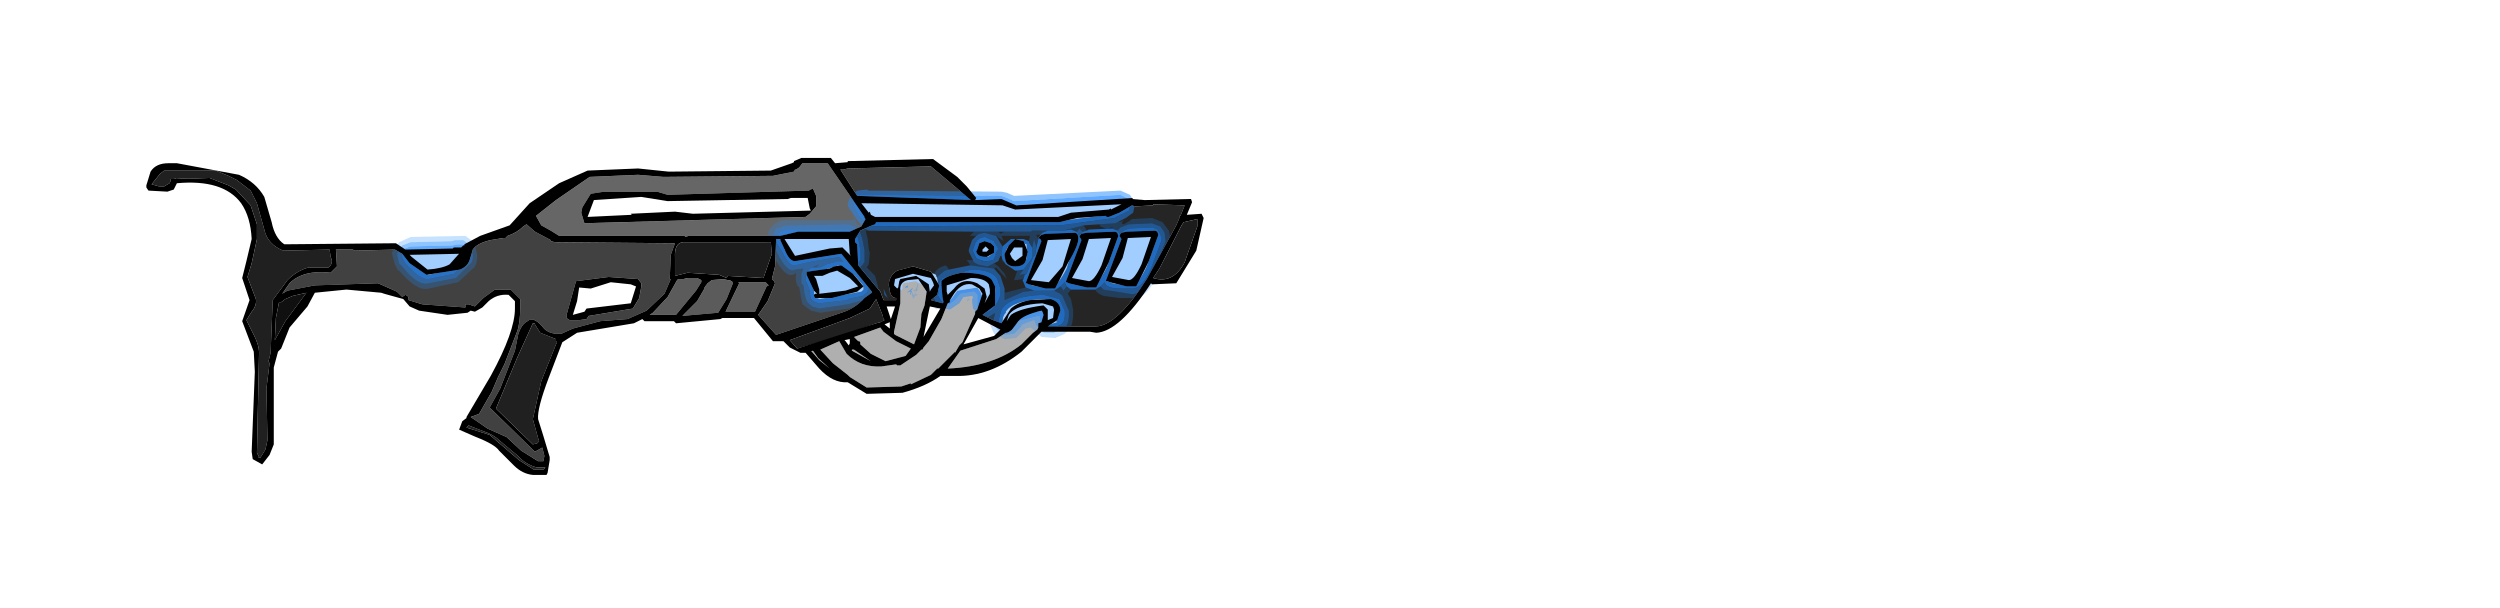 <svg width="1187" height="288.5" xmlns="http://www.w3.org/2000/svg" xmlns:undefined="https://www.free-decompiler.com/flash" xmlns:xlink="http://www.w3.org/1999/xlink">
 <defs>
  <g transform="matrix(1.0, 0.0, 0.0, 1.0, 23.55, 6.9)" id="shape0">
   <path id="svg_1" fill-rule="evenodd" fill="#3f3f3f" d="m9.55,-6.35l0.2,-0.05l3.95,-0.1l1.9,1.6l-5.4,-0.2l-0.8,-1.25l0.15,0"/>
   <path id="svg_2" fill-rule="evenodd" fill="#666666" d="m1.2,-5.15l-0.5,-0.15l-2.5,0l-0.65,0.1l-0.4,0.65l-0.05,0.25l0.15,0.5l10.5,-0.3l0.2,-0.15l0.3,-0.35l0,-0.5l-0.15,-0.35l-0.2,0.1l-6.7,0.2m6,-1.1l0.05,-0.1l0.05,0l0.15,-0.1l0.15,-0.2l1.2,0l1.75,2.55l0,0.05l0.05,0.05l-0.2,0.35l-0.55,0.25l-2.45,0l-0.85,0.2l-4.35,0l-0.15,0.05l-0.05,-0.05l-5.95,0l-0.4,-0.25l-0.45,-0.25l-0.25,-0.45l0.95,-0.75l1.6,-1.1l2.3,-0.1l1.2,0.1l5.2,-0.05l1,-0.2"/>
   <path id="svg_3" fill-rule="evenodd" fill="#414141" d="m1.3,-1.15l0.05,0l-0.3,0.7l-0.85,0.8l-0.9,0.4l-1.3,0.1l-1.3,0.35l-0.55,0.25l-0.25,0q-0.45,-0.05 -0.65,-0.35q-0.45,-0.5 -0.7,-0.25q-0.3,0.15 -0.45,0.65l-0.15,0.75l-0.7,1.8l-0.5,0.9l2.15,2.1l0.35,-0.2l0.1,0.4l-0.05,0.25l-0.25,0l-0.8,-0.5l-0.7,-0.65l-0.9,-0.4l-0.8,-0.55l0.4,-0.15l0.6,-1.05l0.3,-0.7l0.3,-0.6l0.6,-1.55q0.15,-0.4 0.15,-1.15l0,-0.4l-0.45,-0.45l-0.75,0l-0.55,0.4l-0.4,0.4l-0.3,-0.1l-0.15,0l0,0.15l-2.05,-0.15l-0.65,-0.2l0,-0.1l-0.05,-0.1l-0.1,-0.05l-0.15,0.1l-0.25,-0.25l-0.9,-0.4l-3,0.1l-1.3,0.25l-0.25,0.15l0.35,-0.5q0.65,-0.65 1.95,-0.5l0.3,-0.3l-0.05,-0.8l0.8,0l0.1,0.05l1.9,-0.05l0.35,0.2l0.35,0.45l0.8,0.55l1.6,-0.25q0.35,-0.15 0.45,-0.45l0.15,-0.5q0.2,-0.3 0.85,-0.45l0.6,-0.1l0.1,0l0.1,-0.1q0.45,-0.15 0.75,-0.45l0.15,-0.1l0.4,0.35l0.75,0.4l0,0.05l0.2,0.05l5.7,0.05l-0.2,0.55l-0.05,1.15m5.25,-1.9l0,0.05l0.25,0.55q0.2,0.45 0.45,0.45l2.2,-0.35l1.45,1.8l0,0.05l-0.35,0.25q-0.45,0.5 -1.1,0.7l-3.1,1.05l-0.85,-0.95l0.45,-0.65l0.35,-0.85l-0.05,-0.1l-0.1,-0.1l0.15,-0.6l0.05,-1.3l0.2,0m2.9,1.25l-0.35,0.05l-0.2,0.1l-1.05,0.15l-0.05,0l0,0.15l0.35,0.75l0.15,0.15l-0.1,0l-0.05,0.05l0,0.05l0.05,0.1l0.8,0l1.2,-0.3l0.3,-0.25l-0.5,-0.6l-0.55,-0.4m-9.65,0.65l-1.4,-0.1l-1.55,0.2l-0.45,1.6l0,0.15l0.15,0.1l0.45,0l0.35,-0.05l0.1,-0.15l2.1,-0.35l0.3,-0.5l0.1,-0.55l0,-0.15l-0.15,-0.2"/>
   <path id="svg_4" fill-rule="evenodd" fill="#5b5b5b" d="m2.15,-1.2l0.45,0l0.2,0.1l0,0.1l-0.25,0.4l-0.95,1.15l-1.25,0l0.15,-0.1l0.7,-0.75l0.45,-0.8l0.05,-0.05l0.25,0l0.2,-0.05m0.8,0.5l0,-0.05l0.15,-0.2l0.2,-0.15l0.55,-0.05l0.2,0.05l0.1,0l0.15,0.1l0,0.05l-0.3,0.75l-0.4,0.65l-1.7,0.15l0.7,-0.7l0.35,-0.6m1.6,-0.3l1.3,0l0.15,0.15l-0.1,0.05l-0.55,1.2l-1.4,0l0.65,-1.35l-0.05,-0.05"/>
   <path id="svg_5" fill-rule="evenodd" fill="#252525" d="m10.1,-2.9l0,-0.15l0.25,-0.4l0.55,-0.25l0.15,-0.05l0.05,-0.1l8.7,0l0.85,-0.2l1.35,-0.1l0.05,0.05l0.1,0l0.5,-0.2l0.6,-0.35l0.15,0.05l0.85,-0.05l0,-0.05l1.5,0.05l-0.2,0.5l-0.05,0l0,0.1l-0.15,0.35l-1.4,2.55q-1.4,2.2 -2.4,2.25l-2.3,0l0.45,-0.3l0.15,-0.45q0,-0.4 -0.45,-0.55l-1,0.05q-0.55,0.1 -0.9,0.4l-0.45,0.7l-0.4,-0.15l-0.5,-0.25l0.6,-0.45l0,-0.9l-0.15,-0.3q-0.25,-0.35 -1.45,-0.35q-0.75,0.15 -0.95,0.4l0,0.2l0.05,0.55l0.05,0.25l-0.05,0.05l-0.55,-0.15l0.3,-0.25l0.1,-0.45l-0.4,-0.65l-0.85,-0.25l-0.75,0.2q-0.4,0.25 -0.4,0.7l0.05,0.25q0.05,0.35 0.3,0.35l0,0.1l-0.6,0l-0.15,-0.4l-0.05,-0.05l-1,-1.2l-0.05,-1l-0.1,-0.1m14.4,-0.35l-0.05,-0.15l-0.1,-0.05l-1.35,0.05l-0.25,0.05l-0.05,0.05l-0.05,0.1l0.1,0.15l-0.75,2l0.1,0l0.1,0.05l0.8,0.2l0.45,0l0.6,-1.2l0.45,-1.25m-4.4,2.25l0.05,0l0.1,0.05l0.85,0.2l0.45,0l0.6,-1.2l0.45,-1.25l-0.05,-0.15l-0.1,-0.05l-1.35,0.05l-0.25,0.05l-0.05,0.05l-0.05,0.1l0.05,0.05l0.05,0.1l-0.75,2m-2.85,-1q0.1,0.25 0.45,0.25q0.4,0 0.5,-0.25l0.1,-0.45l-0.2,-0.5l-0.4,-0.1l-0.3,0.3l-0.2,0.4l0,0.1l0.05,0.25m-0.55,-0.7l-0.15,-0.15l-0.3,-0.1l-0.25,0.1l-0.1,0.3l-0.05,0.1l0.05,0.1q0.1,0.15 0.45,0.15l0.35,-0.2l0,-0.3m2.25,-0.55l-0.15,0.15l0.1,0.05l0.05,0.1l-0.75,2l0.05,0l0.1,0.05l0.8,0.2l0.45,0l0.6,-1.2q0.55,-0.9 0.5,-1.25l-0.05,-0.15l-0.1,-0.05l-1.4,0.05l-0.2,0.05"/>
   <path id="svg_6" fill-rule="evenodd" fill="#afafaf" d="m12.6,-1.1l0.5,-0.05l0.4,0.6l-0.1,0.65l-0.15,0.4l-0.05,0.65l-0.3,0.8l-0.9,-0.45l-0.05,-0.05l0,-0.1l0.3,-1.35l0,-0.6q-0.05,-0.4 0.35,-0.5m2,0.95l0.1,-0.15q0.4,-0.7 0.95,-0.6l0.35,0.2l0.15,0.25l-0.25,0.75l-0.1,0.1l0,0.1l-0.6,1.35l-0.15,0.15l-0.2,0.35l0,-0.05l-0.8,0.8l-0.05,0l-0.3,0.3l-0.95,0.45l0,-0.05l-0.45,0.15l-1.65,0.05l-0.8,-0.5l-0.1,-0.1l-0.7,-0.55l-0.6,-0.65l0.9,-0.4l0.35,0.6q0.65,0.65 1.65,0.6l0.7,-0.1l0.05,0.05l0.15,0l0.75,-0.5l0.25,-0.25l0.05,0l0.05,-0.1l0.25,-0.3l0.6,-1.05l0.3,-0.75l0.1,-0.05l0,-0.1m4.4,0.55l0.05,0.15l-0.1,0.35l-0.15,0.05l0,0.2l-0.05,0.1l-0.2,0.15l-0.55,0.55q-1.3,1.05 -3.5,1.15l0.6,-0.85l1.7,-0.55l0.45,-0.3l0.05,0q0.15,-0.05 0.25,-0.15l0.3,-0.4q0.25,-0.3 1.1,-0.5l0.05,0.05m-9.05,1.8l0.1,0l0.8,0.55l-0.9,-0.5l0,-0.05m-1.55,0.5l-0.35,-0.4l-0.05,0l0.1,-0.05l0.25,0.35l0.55,0.5l-0.5,-0.4m1.9,-0.9l-0.05,0l-0.2,-0.2l1.25,-0.45l0.15,0.2l0.6,0.45l0.7,0.35l-0.25,0.35l-0.95,0.25l-0.7,-0.35l-0.5,-0.45l0,-0.1l-0.05,-0.05"/>
   <path id="svg_7" fill-rule="evenodd" fill="#202020" d="m11.5,0.8l-0.1,0.05l-0.05,0l-0.05,0.05l-0.2,0.05l-1.95,0.7l-0.05,0l-1.75,0.5l-0.35,-0.4l2.85,-1.05l0.95,-0.45l0.3,-0.45l0.3,0.75l0.05,0.2l0.05,0.05m-33.9,-6.7l0,0.1l-0.05,0.1l-0.25,0.15l-0.25,0l-0.35,-0.1l0.4,-0.5l0.2,-0.15l2.45,0l0.6,0.25l0.4,0.2l0.65,0.5l0.3,0.6l0.35,1.25q0.15,0.7 0.9,1l2.2,-0.05l0.05,0.35q0.15,0.3 -0.1,0.5l-0.95,0q-0.55,0.15 -1,0.6l-0.7,0.95l-0.05,1.25l-0.05,1.25l-0.1,0.4l0.05,0.1l-0.15,1.2l0.05,2.45l-0.1,0.45l-0.25,0.4l-0.1,-0.05l0.05,0l-0.1,-0.2l0.1,-4.75q0,-0.4 -0.3,-0.95l-0.3,-0.6l0.25,-0.4q0.25,-0.3 0.2,-0.6l-0.4,-1.05l0.2,-0.65l0.25,-1.15l0,-0.7l-0.3,-0.9l-0.7,-0.75l-0.35,-0.2l-0.9,-0.35l-1.3,0.05l0.35,-0.05l-0.65,0.05l-0.05,-0.05l-0.05,0.05l-0.15,0m14.05,11.8l0.1,-0.1l0.9,0.35q0.35,0.15 0.55,0.35l0.9,0.75q0.35,0.4 0.9,0.55l0.4,0l-0.1,0.1l-0.45,0l-0.7,-0.45l-1.4,-1.2l-1.1,-0.35m4.25,-4.1l0.05,0.05l-0.05,0.1l-0.7,1.75l-0.4,1.8l0.25,0.9l0.05,0.15l-0.1,0.1l-0.2,0.05l-1.75,-1.7l1,-2.4l0.75,-1.65l0.1,0l0,0.05l0.25,0.4l0.75,0.3l0,0.1"/>
   <path id="svg_8" fill-rule="evenodd" fill="#101010" d="m-17.25,-0.05l0.1,0l0.2,-0.15l0.35,-0.15l0.65,-0.15l-1,1.35l-0.5,0.9l0.05,-1.05l0.15,-0.75"/>
   <path id="svg_9" fill-rule="evenodd" fill-opacity="0.498" fill="#1e89ff" d="m10.45,-3.65l-0.25,-0.3l-0.3,-0.45q-0.15,-0.15 -0.15,-0.35l0.15,-0.35l0.3,-0.25l0.45,-0.05l0.1,0.05l6.3,0.05l0.25,0.05l0.35,0.15l5.05,-0.25l0.45,0.2l0.25,0.4l-0.1,0.45l-0.35,0.25l-0.3,0.15l-0.2,0.1l-0.75,0.05l-0.75,0.05l-0.95,0.25l-0.15,0l-0.6,0l-0.75,0l-0.05,0.05l-1.25,0l-0.3,0l-1.15,0l-5,-0.05l-0.1,-0.05l-0.15,-0.1l-0.05,-0.05m6,4.3l-0.05,0l-0.4,-0.1l-0.3,-0.3l-0.05,-0.4l0.05,-0.15l-0.05,-0.05l-0.35,0.05l-0.05,0l-0.2,0.3l-0.45,0.3l-0.45,-0.1l0,-0.05l-0.15,-0.1l-0.15,-0.25l0,-0.2l0.2,-0.25l0,0.2l-0.05,0.15l0,0.05l0.05,-0.1l0.05,0.1l0.15,0.25l0.35,0.05l0.25,-0.2l0.25,-0.3l0.05,0l0.6,-0.1l0.15,0.15l0,0.55l0.2,0.25l0.25,0.05l0.25,-0.15q0.4,-0.45 0.4,-0.8l0,-0.2l-0.15,-0.45q-0.25,-0.45 -1.25,-0.45l-1.35,0.4l-0.05,0.1l-0.05,0l-0.1,0.25l-0.05,-0.35l0,-0.05l0.35,-0.3l0.2,-0.05l1,-0.2l0.05,0l1.1,0.15l0.3,0.35l0.2,0.6l0,0.2l0,0.35l0.9,-0.4l0.5,-0.05l0.95,0l0.3,0.15l0.1,0.1l0.3,0.7q0.05,0.75 -0.3,0.85l-0.05,0.05l-0.35,0.15l-0.5,0l-0.35,-0.35l-0.1,-0.25l-0.55,0.2l-0.1,0.15l-0.3,0.3l-0.45,0.05l-0.35,-0.25l-0.2,-0.35l0.1,-0.45l-0.3,0.2m-3.4,-1.3l0,0.05l-0.05,0l0,-0.05l0.05,0m-0.3,0.25l-0.05,-0.05l0.05,-0.1l-0.05,0l-0.15,0.05l0.3,-0.25l-0.05,0.1l0.15,0.05l-0.05,0l-0.1,-0.05l-0.05,0.05l0.05,0l0,0.05l-0.05,0.1l0,0.05m2.95,-1.65l-0.2,-0.4l0,-0.1l0.15,-0.45l0.2,-0.2l0.15,-0.1l0.25,-0.05l0.55,0.15l0.3,0.5l-0.05,0.35l0,0.1l-0.05,0l-0.1,0.25l-0.2,0.1l-0.3,0.15l-0.3,-0.05q-0.25,-0.05 -0.4,-0.2l0,-0.05m-5.65,-2.95l-0.05,0.25l0.1,0.25l0.25,0.45l0.45,0.4l9.05,-0.05l2.55,-0.35l0.7,-0.35l0.1,-0.35l-0.2,-0.25l-0.3,-0.15l-5.05,0.3l-0.45,-0.2l-0.15,-0.05l-6.8,-0.05l-0.2,0.15m-3.7,1.45l0.45,-0.15l3.05,-0.05l0.45,0.25l0.15,0.45l0.1,0.55l0,0.55l-0.2,0.25l0.5,0.6l0.15,0.35l-0.15,0.4l-0.35,0.2l-0.75,0.2l-1.35,0.2l-0.35,-0.1l-0.25,-0.25l-0.1,-0.35l-0.05,-0.4l-0.1,-0.1l0,-0.45l0.1,-0.25l-0.4,0.05q-0.35,0.2 -0.85,-0.8l-0.15,-0.3l-0.1,-0.45l0.2,-0.4m1.7,1.85l-0.15,0.1l-0.15,0.25l0,0.3l0.05,0.05l0.15,0.4l0,0.15l0.05,0.25l0.2,0.15l0.2,0.05l1.35,-0.15l0,-0.05l0.7,-0.15l0.2,-0.15l0.1,-0.25l-0.1,-0.25l-0.45,-0.5l0,-0.05l-0.3,-0.2l0.25,-0.05l0.2,-0.25l0,-0.45l-0.1,-0.55l-0.1,-0.3l-0.3,-0.15l-3.05,0l-0.3,0.15l-0.15,0.25l0.05,0.3l0.2,0.3q0.4,0.8 0.65,0.7l0.85,-0.2l0.05,0l1.2,-0.2l0.2,0.25l-0.25,-0.05l-0.55,0.15l-0.3,0.15l-0.2,0l0.15,-0.15l-0.35,0.15m3.6,1.45l-0.15,-0.15l-0.05,-0.3l0.2,0.45m7.05,-2.35l-0.05,0.3l-0.1,0.1l-0.3,0.8l-0.35,0.05l0.2,-0.25l0.4,-0.55l0,-0.45l0.1,-0.45l0.1,0.35l0,0.1m1.15,1.8l0.2,-0.2l0.1,0.2l-0.15,0.2l-0.1,-0.15l-0.05,-0.05m-3.6,-2.35l-0.2,0.05l-0.15,0.1l-0.1,0.15l-0.1,0.3l0,0.1l0.15,0.3q0.1,0.1 0.3,0.1l0,0.05l0.25,0l0.25,-0.05l0.15,-0.25l-0.05,0l0.15,-0.3l-0.2,-0.3l0,-0.05l-0.45,-0.2m3.55,2.95l-0.75,-0.2q-1.6,0.05 -2,0.7l-0.15,0.55l0.15,0.3l0.25,0.15l0.25,-0.05l0.2,-0.2l0.1,-0.2l1,-0.25l0.05,0.35l0.2,0.25l0.35,0l0.35,-0.15q0.3,-0.1 0.25,-0.7l-0.25,-0.55m1.95,-0.6l0.2,-0.2q0.05,0.3 0.75,0.3l0.45,0q0.55,0.1 1,-0.95l0.5,-1.35l-0.05,-0.25l-0.15,-0.25l-0.25,-0.1l-1.1,0.05l-0.25,0.1l-0.15,0.2l-0.15,-0.2l0.15,-0.15l0.4,-0.15l1.1,-0.05l0.4,0.15l0.2,0.3l0.05,0.4l-0.5,1.3l0,0.05q-0.6,1.3 -1.2,1.15l-1.25,-0.2l-0.15,-0.15m-0.85,-2.6l-0.1,0.2l-0.05,0.05l-0.1,-0.25l0.1,-0.15l0.15,0.15m-32.25,1.35l0.1,0.15q0.7,0.8 1.1,0.75l1.2,-0.25l0.6,-0.55l0.1,-0.4l-0.1,-0.25l-0.2,-0.2l-0.25,0l-0.2,0.05l-2,0.05l-0.3,0.1l-0.15,0.25l0.1,0.3m-0.3,-0.3l0.25,-0.4l0.4,-0.15l1.95,-0.05l0.15,-0.05l0.4,0l0.35,0.25l0.1,0.4q0.05,0.4 -0.2,0.55l-0.55,0.55l-0.05,0.05l-1.3,0.25q-0.5,0.15 -1.25,-0.8l-0.15,-0.15l-0.1,-0.45"/>
   <path id="svg_10" fill-rule="evenodd" fill-opacity="0.706" fill="#1e88ff" d="m21.5,-0.65l-1.15,0l-0.2,-0.15l-0.1,-0.2l-0.2,0.2l-0.3,0.2l-0.95,0l-0.4,-0.15l-0.15,-0.35l0.05,-0.05l0.05,-0.2l0.1,-0.05l0.3,-0.8l0.1,-0.1l0.05,-0.3l0.1,-0.45l0.05,-0.05l0.05,-0.15l0.1,-0.1l0.25,-0.1l0.6,0l0.15,0l0.35,-0.05l0.25,0.1l0.05,0l0.1,0.25l0.05,-0.05l0.1,-0.2l0.05,0l0.15,-0.05l0.1,-0.05l1.1,-0.05l0.25,0.1l0.15,0.2l0.15,-0.2l0.25,-0.1l1.1,-0.05l0.25,0.1l0.15,0.25l0.05,0.25l-0.5,1.35q-0.45,1.05 -1,0.95l-0.45,0q-0.7,0 -0.75,-0.3l-0.2,0.2l-0.25,0.15m-11.5,-2.6l-0.15,-0.05l-3.05,0.05l-0.15,0.05l-0.1,0.15l0.2,0.45l0,0.05l0.5,0.5l2.2,-0.35l0.3,0.35l0.15,0.05l0.15,0l0.05,-0.1l0.05,-0.15l-0.05,-0.1l0,-0.05l-0.05,-0.65l-0.05,-0.2m0.05,-1.75l0.2,-0.15l6.8,0.05l0.15,0.05l0.45,0.2l5.05,-0.3l0.3,0.15l0.2,0.25l-0.1,0.35l-0.7,0.35l-2.55,0.35l-9.05,0.05l-0.45,-0.4l-0.25,-0.45l-0.1,-0.25l0.05,-0.25m-1.8,3.3l0.2,0l0.3,-0.15l0.55,-0.15l0.25,0.05l-0.2,-0.25l-1.2,0.2l-0.05,0l-0.85,0.2q-0.25,0.1 -0.65,-0.7l-0.2,-0.3l-0.05,-0.3l0.15,-0.25l0.3,-0.15l3.05,0l0.3,0.15l0.1,0.3l0.1,0.55l0,0.45l-0.2,0.25l-0.25,0.05l0.3,0.2l0,0.05l0.45,0.5l0.1,0.25l-0.1,0.25l-0.2,0.15l-0.7,0.15l0,0.05l-1.35,0.15l-0.2,-0.05l-0.2,-0.15l-0.05,-0.25l0,-0.15l-0.15,-0.4l-0.05,-0.05l0,-0.3l0.15,-0.25l0.15,-0.1l0.2,0m2.1,-3.25l-0.1,0.1l-0.05,0.1l0.05,0.15l0.3,0.4l0.35,0.35l0.15,-0.05l8.75,0l2.35,-0.3l0.05,0l0.45,-0.2l0.05,0l0.1,-0.05l0.1,-0.1l0.05,-0.15l-0.05,-0.15l-0.2,-0.05l-5,0.25l-0.55,-0.2l-6.8,-0.1m-1.5,3.3l-0.05,0l-0.3,0.15l-0.35,0l-0.1,0.05l-0.1,0.15l0,0.15l0.1,0.1l0.1,0.45l0,0.15l0.05,0.15l0.2,0.1l2,-0.35l0.1,-0.1l0,-0.1l-0.05,-0.15l-0.4,-0.45l-0.75,-0.45l-0.45,0.15m2.85,0.95l0.1,0.3l-0.05,-0.1l-0.05,-0.2m0.75,-0.05l0.15,-0.1l0,0.1l-0.15,0m1.9,-0.25l0,0.05l-0.1,0.3l0,0.1l0.05,0.25l0.1,0.1l0.15,0.05l0.15,-0.1l0.25,-0.35l0.95,-0.15l0.15,0.2l0.1,0.25l-0.05,0.4l0.1,0.1l0.15,0l0.1,-0.05l0.3,-0.65l0,-0.2l-0.15,-0.3q-0.2,-0.35 -1,-0.35l-1.25,0.35m-0.3,0.15l0.1,-0.25l0.05,0l0.05,-0.1l1.35,-0.4q1,0 1.25,0.45l0.15,0.45l0,0.2q0,0.35 -0.4,0.8l-0.25,0.15l-0.25,-0.05l-0.2,-0.25l0,-0.55l-0.15,-0.15l-0.6,0.1l-0.05,0l-0.25,0.3l-0.25,0.2l-0.35,-0.05l-0.15,-0.25l-0.05,-0.1l-0.05,0.1l0,-0.05l0.05,-0.15l0,-0.2l0,-0.2m5.2,-2.35l-0.1,0.05l-0.1,0.1l-0.25,0.9l-0.5,1.05q0,0.3 0.6,0.3l0.45,0q0.35,0.05 0.8,-0.85l0.4,-1.3l0,-0.15l-0.05,-0.1l-0.15,-0.05l-1.1,0.05m-3,0.05l0.45,0.2l0,0.05l0.2,0.3l-0.15,0.3l0.05,0l-0.15,0.25l-0.25,0.05l-0.25,0l0,-0.05q-0.2,0 -0.3,-0.1l-0.15,-0.3l0,-0.1l0.1,-0.3l0.1,-0.15l0.15,-0.1l0.2,-0.05m0.85,0.45l0.4,-0.35l0.05,0l0.55,0l0.25,0.1l0,0.05l0.15,0.25l0,0.05l0,0.45l-0.4,0.55l-0.3,0.05l-0.1,0l-0.45,-0.3l-0.1,-0.15l-0.05,-0.05l-0.05,-0.2l0,-0.1l0.05,-0.35m-0.5,0.35l0,-0.05l0.1,-0.2l-0.1,-0.1l-0.05,-0.1l-0.3,-0.1l-0.1,0l-0.15,0.2l-0.05,0.15l0,0.1l0.05,0.15l0.15,0.05l0.05,0l0.2,0.05l0.1,-0.05l0.1,-0.1m1,-0.5q-0.35,0.15 -0.35,0.5l0.2,0.35l0.25,0.2q0.5,0 0.55,-0.4l0,-0.6l-0.2,-0.05l-0.45,0m2.2,2.65l0.25,0.55q0.05,0.6 -0.25,0.7l-0.35,0.15l-0.35,0l-0.2,-0.25l-0.05,-0.35l-1,0.25l-0.1,0.2l-0.2,0.2l-0.25,0.05l-0.25,-0.15l-0.15,-0.3l0.15,-0.55q0.4,-0.65 2,-0.7l0.75,0.2m3.15,-3.05l-0.05,0.1l-0.25,0.9l-0.05,0l-0.5,1.05q0,0.3 0.6,0.3l0.45,0q0.4,0.05 0.8,-0.85l0.45,-1.3l0,-0.15l-0.1,-0.1l-0.1,-0.05l-1.1,0.05l-0.15,0.05m-1.75,0l-0.1,0.05l-0.1,0.1l-0.3,0.9l-0.45,0.95l-0.05,0.1l0.05,0.15l0.55,0.15l0.45,0q0.35,0.05 0.8,-0.85l0.45,-1.3l0,-0.15l-0.1,-0.1l-0.15,-0.05l-1.05,0.05m-32.35,0.8l-0.05,0.15l0,0.15l0.1,0.05l0,0.05l0.95,0.7l1.1,-0.25l0.5,-0.5l0.05,-0.25l-0.05,-0.15l-0.05,-0.05l-2.4,0.05l-0.15,0.05m30.95,2.8l-0.15,-0.35l-0.6,-0.2q-1.45,0.05 -1.8,0.6l0,0.05q-0.15,0.15 -0.15,0.4l0.1,0.15l0.15,0.05l0.1,0l0.1,-0.1l0.1,-0.25l0.05,0q0.35,-0.25 1.35,-0.35l0.05,0.05l0,0.15l-0.05,0.15l0.05,0.2l0.1,0.1l0.2,0l0.3,-0.1l-0.05,-0.05l0.15,-0.5m-31.15,-2.4l-0.1,-0.3l0.15,-0.25l0.3,-0.1l2,-0.05l0.2,-0.05l0.25,0l0.2,0.2l0.1,0.25l-0.1,0.4l-0.6,0.55l-1.2,0.25q-0.4,0.05 -1.1,-0.75l-0.1,-0.15"/>
   <path id="svg_11" fill-rule="evenodd" fill="#a1cdff" d="m13.65,-0.35l-0.15,-0.05l-0.05,-0.15l0,-0.25l-0.4,-0.2l-0.05,-0.05l-0.6,0.1l-0.05,0.1l0,0.15l-0.1,0.15l-0.15,0.1l-0.15,-0.1l-0.05,-0.05l-0.15,-0.25l0.1,-0.45l1,-0.3l1,0.2l0.1,0.05l0,0.05l0.05,0.1l0.05,0.35l0,0.2l-0.2,0.25l-0.2,0.05m-3.65,-2.9l0.05,0.2l0.05,0.65l0,0.05l0.05,0.1l-0.05,0.15l-0.05,0.1l-0.15,0l-0.15,-0.05l-0.3,-0.35l-2.2,0.35l-0.5,-0.5l0,-0.05l-0.2,-0.45l0.1,-0.15l0.15,-0.05l3.05,-0.05l0.15,0.05m-1.15,1.6l0.45,-0.15l0.75,0.45l0.4,0.45l0.05,0.15l0,0.1l-0.1,0.1l-2,0.35l-0.2,-0.1l-0.05,-0.15l0,-0.15l-0.1,-0.45l-0.1,-0.1l0,-0.15l0.1,-0.15l0.1,-0.05l0.35,0l0.3,-0.15l0.05,0m1.5,-3.3l6.8,0.1l0.55,0.2l5,-0.25l0.2,0.05l0.05,0.15l-0.05,0.15l-0.1,0.1l-0.1,0.05l-0.05,0l-0.45,0.2l-0.05,0l-2.35,0.3l-8.75,0l-0.15,0.05l-0.35,-0.35l-0.3,-0.4l-0.05,-0.15l0.05,-0.1l0.1,-0.1m4,3.95l1.25,-0.35q0.8,0 1,0.35l0.15,0.3l0,0.2l-0.3,0.65l-0.1,0.05l-0.15,0l-0.1,-0.1l0.05,-0.4l-0.1,-0.25l-0.15,-0.2l-0.95,0.15l-0.25,0.35l-0.15,0.1l-0.15,-0.05l-0.1,-0.1l-0.05,-0.25l0,-0.1l0.1,-0.3l0,-0.05m4.9,-2.2l1.1,-0.05l0.15,0.05l0.05,0.1l0,0.15l-0.4,1.3q-0.45,0.9 -0.8,0.85l-0.45,0q-0.6,0 -0.6,-0.3l0.5,-1.05l0.25,-0.9l0.1,-0.1l0.1,-0.05m-1.65,0.35l0.45,0l0.2,0.05l0,0.6q-0.05,0.4 -0.55,0.4l-0.25,-0.2l-0.2,-0.35q0,-0.35 0.35,-0.5m-1,0.5l-0.1,0.1l-0.1,0.05l-0.2,-0.05l-0.05,0l-0.15,-0.05l-0.05,-0.15l0,-0.1l0.05,-0.15l0.15,-0.2l0.1,0l0.3,0.1l0.05,0.1l0.1,0.1l-0.1,0.2l0,0.05m6.35,-0.9l0.15,-0.05l1.1,-0.05l0.1,0.05l0.1,0.1l0,0.15l-0.45,1.3q-0.4,0.9 -0.8,0.85l-0.45,0q-0.6,0 -0.6,-0.3l0.5,-1.05l0.05,0l0.25,-0.9l0.05,-0.1m-1.75,0l1.05,-0.05l0.15,0.05l0.1,0.1l0,0.15l-0.45,1.3q-0.45,0.9 -0.8,0.85l-0.45,0l-0.55,-0.15l-0.05,-0.15l0.05,-0.1l0.45,-0.95l0.3,-0.9l0.1,-0.1l0.1,-0.05m-1.4,3.6l-0.15,0.5l0.05,0.05l-0.3,0.1l-0.2,0l-0.1,-0.1l-0.05,-0.2l0.05,-0.15l0,-0.15l-0.05,-0.05q-1,0.1 -1.35,0.35l-0.05,0l-0.1,0.25l-0.1,0.1l-0.1,0l-0.15,-0.05l-0.1,-0.15q0,-0.25 0.15,-0.4l0,-0.05q0.35,-0.55 1.8,-0.6l0.6,0.2l0.15,0.35m-30.95,-2.8l0.15,-0.05l2.4,-0.05l0.05,0.05l0.05,0.15l-0.05,0.25l-0.5,0.5l-1.1,0.25l-0.95,-0.7l0,-0.05l-0.1,-0.05l0,-0.15l0.05,-0.15"/>
   <path id="svg_12" fill-rule="evenodd" fill-opacity="0.247" fill="#1c8aff" d="m22.65,-3.9l0,0.05l0.2,-0.1l-0.1,0.15l0.1,0.05l0.1,-0.05l0.15,-0.1l-0.05,0.05l0.2,-0.15l0.95,-0.05l0.5,0.2l0.3,0.4l0.1,0.55l-0.55,1.4l0,-0.05q-0.65,1.5 -1.4,1.3l-0.5,0l-0.75,-0.1q-0.3,-0.1 -0.4,-0.3l0.25,-0.15l0.15,0.15l1.25,0.2q0.6,0.15 1.2,-1.15l0,-0.05l0.5,-1.3l-0.05,-0.4l-0.2,-0.3l-0.4,-0.15l-1.1,0.05l-0.4,0.15l-0.15,0.15l-0.25,-0.1l0.05,-0.05l-0.1,0l-0.15,0.05l-0.1,0l-0.25,-0.1l-0.05,-0.1l0.75,-0.05l0.2,-0.1m-2.3,3.25l-0.15,0.2l0.15,0.25l0.1,0.5q0.05,0.85 -0.35,1.1l-0.05,0.05l-0.45,0.2l-0.65,-0.05l-0.45,-0.4l-0.05,-0.05l-0.25,0.05l-0.45,0.45l-0.55,0.05l-0.5,-0.25l-0.25,-0.55l0,-0.25l0.3,-0.2l-0.1,0.45l0.2,0.35l0.35,0.25l0.45,-0.05l0.3,-0.3l0.1,-0.15l0.55,-0.2l0.1,0.25l0.35,0.35l0.5,0l0.35,-0.15l0.05,-0.05q0.35,-0.1 0.3,-0.85l-0.3,-0.7l-0.1,-0.1l-0.3,-0.15l0.3,-0.2l0.05,0.05l0.1,0.15l0.15,-0.2l0.2,0.15m-6.2,0.85l-0.2,0.1l-0.3,-0.45l0,-0.2l0.2,-0.05l0,0.2l0.15,0.25l0.15,0.1l0,0.05m-1.1,-1.2l0.05,0.15l-0.05,0.2l-0.05,0l0,0.05l0,0.05l-0.05,0.1l0.15,0.05l-0.15,0.05l-0.1,0.15l-0.05,-0.2l-0.05,0l0,-0.05l0.05,0.05l0,-0.15l0.05,0.1l0,0.05l0.1,-0.1l0.05,-0.1l-0.1,0.05l0,-0.05l0.05,0l0.1,-0.25l0,-0.15m0.8,-0.4q0.15,-0.3 0.55,-0.4l0.1,0.1l0.05,0.1l-0.2,0.05l-0.35,0.3l0,0.05l-0.05,-0.1l0,-0.05l-0.1,-0.05m1.7,-0.4l0,-0.05l-0.15,-0.2l0.3,0l0,0.05q0.15,0.15 0.4,0.2l0.3,0.05l0.3,-0.15l0.2,0.15l0.3,0.35l0.1,0.25l-0.5,-0.55l-0.1,0.05l-1.1,-0.15l-0.05,0m0.3,-1.4l-0.3,0l0.2,-0.2l1.15,0l0.1,0.1l0.2,-0.1l1.25,0l0.05,-0.05l0.75,0l-0.25,0.1l-0.1,0.1l-0.2,0l0.1,0.2l-0.1,0.45l0,-0.1l-0.1,-0.35l-0.1,0.45l0,-0.05l-0.15,-0.25l0,-0.05l0.05,-0.25l-1.35,0l0.1,0.25l-0.3,-0.2l0,-0.05l-0.05,0l-0.55,-0.15l-0.25,0.05l-0.15,0.1m-5.1,-0.25l-0.15,0l0.1,0.4l0.05,0.5l0.05,0.15l-0.05,0.55l-0.1,0.15l0.4,0.4l0.15,0.55l-0.05,0.25l-0.15,0.3l-0.5,0.25l-0.7,0.2l-1.35,0.2l-0.45,-0.1l-0.4,-0.3l-0.1,-0.5l-0.05,-0.3l-0.1,-0.1q-0.1,-0.25 -0.05,-0.6l-0.05,0.05q-0.45,0.3 -1.05,-0.9l-0.15,-0.25q-0.2,-0.3 -0.1,-0.6q0,-0.35 0.25,-0.55q0.25,-0.25 0.6,-0.25l3.25,0l-0.05,-0.25l0.2,0.45l0.2,0.1l0.05,0l0.05,0.05l0.05,0.05l0.1,0.05l0.1,0.05m-4.4,-0.1l-0.2,0.4l0.1,0.45l0.15,0.3q0.5,1 0.85,0.8l0.4,-0.05l-0.1,0.25l0,0.45l0.1,0.1l0.05,0.4l0.1,0.35l0.25,0.25l0.35,0.1l1.35,-0.2l0.75,-0.2l0.35,-0.2l0.15,-0.4l-0.15,-0.35l-0.5,-0.6l0.2,-0.25l0,-0.55l-0.1,-0.55l-0.15,-0.45l-0.45,-0.25l-3.05,0.05l-0.45,0.15m1.7,1.85l0.35,-0.15l-0.15,0.15l-0.2,0m3.35,1.5q-0.15,-0.2 -0.15,-0.5l0.25,0.65l-0.1,-0.15m1.5,-0.2l0.05,0l0,-0.05l0,-0.05l-0.05,0.1m5.35,-1l-0.1,0.05l-0.05,0.2l-0.4,0.05l-0.05,0l0.15,-0.45l0.3,-0.05l-0.2,0.25l0.35,-0.05m-0.05,0.65l0.4,0.15l-0.5,0.05l-0.9,0.4l0,-0.35l1,-0.25m1.8,-2.7l0.95,-0.25l0.15,0.25l-0.15,0.05l-0.05,0l-0.15,-0.15l-0.1,0.15l-0.05,0l-0.25,-0.1l-0.35,0.05m-2.85,1.45l-0.05,0.05l0,-0.1l0.05,0.05m-1.75,1.9l0.05,-0.1l0,-0.05l0.1,0.1l-0.1,0l0,0.05l-0.05,0m-27,-1.45l-0.15,-0.3l-0.15,-0.55l0.35,-0.5l0.55,-0.25l2.6,-0.05l0.4,0.3l0.15,0.55q0.05,0.55 -0.25,0.75l-0.65,0.6l-1.4,0.3q-0.55,0.15 -1.4,-0.85l-0.05,0m-0.05,-0.8l0.1,0.45l0.15,0.15q0.75,0.95 1.25,0.8l1.3,-0.25l0.05,-0.05l0.55,-0.55q0.25,-0.15 0.2,-0.55l-0.1,-0.4l-0.35,-0.25l-0.4,0l-0.15,0.05l-1.95,0.05l-0.4,0.15l-0.25,0.4"/>
   <path id="svg_13" fill-rule="evenodd" fill="#000000" d="m7.55,-6.9l1.4,0l0.2,0.25l0.6,-0.05l0,-0.05l4.05,-0.1l1.15,0.85l0.45,0.45l0.45,0.55l-0.05,0.1l1.25,-0.05l0.7,0.3l5.55,-0.35l-0.05,0.05l0.6,0.05l2.05,-0.05l0.15,0l0.05,0.15l-0.25,0.6l0.7,-0.05l0.1,0.2l-0.35,1.55l-0.95,1.55l-1.15,0.05l-0.05,-0.05q-1.5,2.3 -2.6,2.35l-0.3,-0.05l-2.3,0l-0.95,0.95q-1.5,1.2 -3.15,1.15l-0.7,0q-0.7,0.5 -1.8,0.8l-1.7,0.05l-0.9,-0.55q-0.7,0.05 -1.35,-0.65l-0.65,-0.75l-0.25,0l-0.5,-0.25l-0.3,-0.3l-0.5,0l-0.9,-1.1l-1.5,0l-0.1,0.05l-2.1,0.2l-0.1,-0.1l-1.4,0l-0.1,-0.1l-0.4,0.2l-2.7,0.45l-0.7,0.45l-0.65,1.7q-0.55,1.45 -0.5,1.95l0.25,0.8l0.3,1l0,0.15l-0.1,0.6l-0.05,0.1l-0.65,0q-0.5,-0.05 -0.9,-0.45l-0.7,-0.7q-0.2,-0.3 -1.1,-0.65l-0.8,-0.35l0.15,-0.4l0.2,-0.15l0,-0.05l1.15,-1.95q1.15,-2.1 1.15,-3.2l0,-0.35l-0.3,-0.3q-0.55,-0.05 -0.95,0.3l-0.3,0.3l-0.35,0.2l-0.2,-0.05l-0.15,0.1l-0.95,0.1l-1.35,-0.2l-0.45,-0.2l-0.3,-0.35l-0.9,-0.25l-0.15,-0.05l-1.65,-0.15l-1.5,0.15l-0.35,0.65l-0.85,1l-0.4,1l-0.15,0.15l-0.2,0.75l0,3.65l-0.2,0.5l-0.35,0.45l-0.45,-0.25l-0.05,-0.35l0.15,-3.8l-0.05,-0.95l-0.55,-1.45l0.35,-1l-0.2,-0.6l-0.15,-0.45l0.2,-0.8l0.25,-1.05q-0.05,-1.05 -0.5,-1.7q-0.85,-1.15 -3.05,-0.95l-0.15,0.3l-0.3,0.1l-0.9,-0.05l-0.1,-0.15l0,-0.1l0.2,-0.65q0.25,-0.4 0.85,-0.4l0.4,0l2.95,0.55q0.8,0.35 1.2,1.05l0.35,1.2q0.15,0.75 0.6,1.05l5.3,-0.05l0.45,0.3l2.25,-0.05l0.05,-0.05l0.35,0l0.1,-0.1l0.05,0l0,-0.05l0.75,-0.4l1.4,-0.5l0.95,-1.05l1.4,-0.95l1.35,-0.6l2.4,-0.1l1.45,0.15l4.85,-0.05l1,-0.35l0.1,-0.05l0,-0.05l0.35,-0.15m-0.35,0.65l-1,0.2l-5.2,0.05l-1.2,-0.1l-2.3,0.1l-1.6,1.1l-0.95,0.75l0.25,0.45l0.45,0.25l0.4,0.25l5.95,0l0.05,0.05l0.15,-0.05l4.35,0l0.85,-0.2l2.45,0l0.55,-0.25l0.2,-0.35l-0.05,-0.05l0,-0.05l-1.75,-2.55l-1.2,0l-0.15,0.2l-0.15,0.1l-0.05,0l-0.05,0.1m2.2,-0.1l0.8,1.25l5.4,0.2l-1.9,-1.6l-3.95,0.1l-0.2,0.05l-0.15,0m-8.2,1.2l6.7,-0.2l0.2,-0.1l0.15,0.35l0,0.5l-0.3,0.35l-0.2,0.15l-10.5,0.3l-0.15,-0.5l0.05,-0.25l0.4,-0.65l0.65,-0.1l2.5,0l0.5,0.15m1.2,0.9l5.6,-0.15l-0.05,-0.1l-0.1,-0.5l-0.8,0l-0.15,0.05l-5.7,0.1l-1.25,-0.2l-2.25,0.15l-0.3,0.8l2.1,-0.1l-0.05,-0.05l2.1,-0.1l0.85,0.1m-0.85,2.1l0,0.85l0.6,-0.15l1.5,0.1l0.35,0.15l0.05,-0.1l1.7,0.1l0.4,-1.15l-0.05,-0.55l-4.05,0q-0.55,-0.05 -0.5,0.75m0,-0.7l-5.7,-0.05l-0.2,-0.05l0,-0.05l-0.75,-0.4l-0.4,-0.35l-0.15,0.1q-0.3,0.3 -0.75,0.45l-0.1,0.1l-0.1,0l-0.6,0.1q-0.65,0.15 -0.85,0.45l-0.15,0.5q-0.1,0.3 -0.45,0.45l-1.6,0.25l-0.8,-0.55l-0.35,-0.45l-0.35,-0.2l-1.9,0.05l-0.1,-0.05l-0.8,0l0.05,0.8l-0.3,0.3q-1.3,-0.15 -1.95,0.5l-0.35,0.5l0.25,-0.15l1.3,-0.25l3,-0.1l0.9,0.4l0.25,0.25l0.15,-0.1l0.1,0.05l0.05,0.1l0,0.1l0.65,0.2l2.05,0.15l0,-0.15l0.15,0l0.3,0.1l0.4,-0.4l0.55,-0.4l0.75,0l0.45,0.45l0,0.4q0,0.75 -0.15,1.15l-0.6,1.55l-0.3,0.6l-0.3,0.7l-0.6,1.05l-0.4,0.15l0.8,0.55l0.9,0.4l0.7,0.65l0.8,0.5l0.25,0l0.05,-0.25l-0.1,-0.4l-0.35,0.2l-2.15,-2.1l0.5,-0.9l0.7,-1.8l0.15,-0.75q0.15,-0.5 0.45,-0.65q0.25,-0.25 0.7,0.25q0.2,0.3 0.65,0.35l0.25,0l0.55,-0.25l1.3,-0.35l1.3,-0.1l0.9,-0.4l0.85,-0.8l0.3,-0.7l-0.05,0l0.05,-1.15l0.2,-0.55m3,1.85l0.05,0.05l-0.65,1.35l1.4,0l0.55,-1.2l0.1,-0.05l-0.15,-0.15l-1.3,0m-1.6,0.3l-0.35,0.6l-0.7,0.7l1.7,-0.15l0.4,-0.65l0.3,-0.75l0,-0.05l-0.15,-0.1l-0.1,0l-0.2,-0.05l-0.55,0.05l-0.2,0.15l-0.15,0.2l0,0.05m-1.25,-0.45l-0.05,0.05l-0.45,0.8l-0.7,0.75l-0.15,0.1l1.25,0l0.95,-1.15l0.25,-0.4l0,-0.1l-0.2,-0.1l-0.45,0l-0.2,0.05l-0.25,0m5.55,-1.1l1.65,-0.35l0.6,-0.05l0.4,0.4l-0.05,-0.1l-0.05,-0.7l-3.05,0l0.5,0.8m-0.9,-0.8l-0.05,1.3l-0.15,0.6l0.1,0.1l0.05,0.1l-0.35,0.85l-0.45,0.65l0.85,0.95l3.1,-1.05q0.65,-0.2 1.1,-0.7l0.35,-0.25l0,-0.05l-1.45,-1.8l-2.2,0.35q-0.25,0 -0.45,-0.45l-0.25,-0.55l0,-0.05l-0.2,0m3.75,0.15l0.1,0.1l0.05,1l1,1.2l0.05,0.05l0.15,0.4l0.6,0l0,-0.1q-0.25,0 -0.3,-0.35l-0.05,-0.25q0,-0.45 0.4,-0.7l0.75,-0.2l0.85,0.25l0.4,0.65l-0.1,0.45l-0.3,0.25l0.55,0.15l0.05,-0.05l-0.05,-0.25l-0.05,-0.55l0,-0.2q0.2,-0.25 0.95,-0.4q1.2,0 1.45,0.35l0.15,0.3l0,0.9l-0.6,0.45l0.5,0.25l0.4,0.15l0.45,-0.7q0.35,-0.3 0.9,-0.4l1,-0.05q0.45,0.15 0.45,0.55l-0.15,0.45l-0.45,0.3l2.3,0q1,-0.05 2.4,-2.25l1.4,-2.55l0.15,-0.35l0,-0.1l0.05,0l0.2,-0.5l-1.5,-0.05l0,0.05l-0.85,0.05l-0.15,-0.05l-0.6,0.35l-0.5,0.2l-0.1,0l-0.05,-0.05l-1.35,0.1l-0.85,0.2l-8.7,0l-0.05,0.1l-0.15,0.05l-0.55,0.25l-0.25,0.4l0,0.15m-0.65,1.1l0.55,0.4l0.5,0.6l-0.3,0.25l-1.2,0.3l-0.8,0l-0.05,-0.1l0,-0.05l0.05,-0.05l0.1,0l-0.15,-0.15l-0.35,-0.75l0,-0.15l0.05,0l1.05,-0.15l0.2,-0.1l0.35,-0.05m-1.05,1.35l1.25,-0.15l0.6,-0.2l-0.4,-0.4l-0.6,-0.35l-0.35,0.1l-0.35,0.15l-0.4,0l0.1,0.15l0.15,0.5l0,0.2m2.45,-3.75l0.2,0.1l8.7,0l0.6,-0.2l1.8,-0.15l0.1,-0.05l0,0.05l0.5,-0.25l-5.05,0.25l-0.6,-0.2l-6.7,-0.1l0.35,0.45l0.05,-0.05l0.05,0.15m1.4,3.05l0.75,-0.15l0.6,0.4l0.05,0.35l0.05,-0.1l0.15,-0.2l-0.05,-0.15l-0.1,-0.2l-0.85,-0.2l-0.85,0.25l-0.05,0.3l0.15,0.15l0.05,-0.05l0.05,-0.3l0.05,-0.1m0.35,0.05q-0.4,0.1 -0.35,0.5l0,0.6l-0.3,1.35l0,0.1l0.05,0.05l0.9,0.45l0.3,-0.8l0.05,-0.65l0.15,-0.4l0.1,-0.65l-0.4,-0.6l-0.5,0.05m1.9,0.7l0.3,-0.3q0.4,-0.55 1.1,-0.25l0.35,0.25l0.1,0.4l-0.1,0.3l0.25,-0.45l0,-0.2l-0.05,-0.25q-0.2,-0.3 -0.85,-0.3l-1.15,0.35l0,0.3l0.05,0.15m0.1,0.25l0,0.1l-0.1,0.05l-0.3,0.75l-0.6,1.05l-0.25,0.3l-0.05,0.1l-0.05,0l-0.25,0.25l-0.75,0.5l-0.15,0l-0.05,-0.05l-0.7,0.1q-1,0.05 -1.65,-0.6l-0.35,-0.6l-0.9,0.4l0.6,0.65l0.7,0.55l0.1,0.1l0.8,0.5l1.65,-0.05l0.45,-0.15l0,0.05l0.95,-0.45l0.3,-0.3l0.05,0l0.8,-0.8l0,0.05l0.2,-0.35l0.15,-0.15l0.6,-1.35l0,-0.1l0.1,-0.1l0.25,-0.75l-0.15,-0.25l-0.35,-0.2q-0.55,-0.1 -0.95,0.6l-0.1,0.15m4.35,-3.1l0.2,-0.05l1.4,-0.05l0.1,0.05l0.05,0.15q0.05,0.35 -0.5,1.25l-0.6,1.2l-0.45,0l-0.8,-0.2l-0.1,-0.05l-0.05,0l0.75,-2l-0.05,-0.1l-0.1,-0.05l0.15,-0.15m-1.55,0.5l0.3,-0.3l0.4,0.1l0.2,0.5l-0.1,0.45q-0.1,0.25 -0.5,0.25q-0.35,0 -0.45,-0.25l-0.05,-0.25l0,-0.1l0.2,-0.4m0.05,0.4l0.1,0.2l0.15,0.15l0.35,-0.25l0,-0.4l-0.4,0l-0.2,0.3m-0.75,-0.35l0,0.3l-0.35,0.2q-0.35,0 -0.45,-0.15l-0.05,-0.1l0.05,-0.1l0.1,-0.3l0.25,-0.1l0.3,0.1l0.15,0.15m-0.55,0.15l0,0.1l0.2,0l0.1,-0.1l-0.15,-0.15l-0.15,0.15m2.85,0.5l-0.55,0.95l0.85,0.1l0.65,-0.75l0.4,-1.3l-1.1,0.05l-0.25,0.95m1.1,1.05l0.75,-2l-0.05,-0.1l-0.05,-0.05l0.05,-0.1l0.05,-0.05l0.25,-0.05l1.35,-0.05l0.1,0.05l0.05,0.15l-0.45,1.25l-0.6,1.2l-0.45,0l-0.85,-0.2l-0.1,-0.05l-0.05,0m4.4,-2.25l-0.45,1.25l-0.6,1.2l-0.45,0l-0.8,-0.2l-0.1,-0.05l-0.1,0l0.75,-2l-0.1,-0.15l0.05,-0.1l0.05,-0.05l0.25,-0.05l1.35,-0.05l0.1,0.05l0.05,0.15m-1.45,0.15l-0.25,0.95l-0.5,0.9l0.8,0.15q0.25,0 0.6,-0.75l0.45,-1.3l-1.1,0.05m-2.15,1l-0.5,0.9l0.8,0.15q0.25,0 0.6,-0.75l0.45,-1.3l-1.05,0.05l-0.3,0.95m3.35,0.9q0.95,0.3 1.5,-0.75l0.6,-1.7l0,-0.35l-0.65,0.15l-0.1,0.15l-1.05,2.05l-0.3,0.45m-5.25,1.6l-0.05,-0.05q-0.85,0.2 -1.1,0.5l-0.3,0.4q-0.1,0.1 -0.25,0.15l-0.05,0l-0.45,0.3l-1.7,0.55l-0.6,0.85q2.2,-0.1 3.5,-1.15l0.55,-0.55l0.2,-0.15l0.05,-0.1l0,-0.2l0.15,-0.05l0.1,-0.35l-0.05,-0.15m0.5,-0.25l-0.5,-0.15q-1.25,0.05 -1.6,0.55l-0.1,0.3l0.2,-0.3q0.4,-0.3 1.55,-0.45l0.2,0.2l0,0.5l0.25,-0.1l0.05,-0.4l-0.05,-0.15m-4.25,1.8l1.45,-0.4l0.3,-0.3l-1.05,-0.55l-0.7,1.25m-1.1,-1.7l-0.5,-0.1l-0.3,1.45l0.8,-1.35m-2.75,0.3l-0.3,-0.75l-0.3,0.45l-0.95,0.45l-2.85,1.05l0.35,0.4l3.75,-1.2l0.2,-0.05l0.05,-0.05l0.05,0l0.1,-0.05l-0.05,-0.05l-0.05,-0.2m0.2,-0.4l0.2,0.6l0.2,-0.6l-0.4,0m0.15,0.75l-0.25,0.1l0.25,0.2l0,-0.3m-1.45,0.9l0.05,0.05l0,0.1l0.5,0.45l0.7,0.35l0.95,-0.25l0.25,-0.35l-0.7,-0.35l-0.6,-0.45l-0.15,-0.2l-1.25,0.45l0.2,0.2l0.05,0m-2.25,0.5l0.35,0.4l0.5,0.4l-0.55,-0.5l-0.25,-0.35l-0.1,0.05l0.05,0m1.75,-0.3l0.05,-0.1l0,-0.2l-0.25,0.05l0.05,0.05l0.15,0.2m0.15,0.2l0,0.05l0.9,0.5l-0.8,-0.55l-0.1,0m-32.35,-8l0,-0.1l0.15,0l0.05,-0.05l0.05,0.05l0.65,-0.05l-0.35,0.05l1.3,-0.05l0.9,0.35l0.35,0.2l0.7,0.75l0.3,0.9l0,0.7l-0.25,1.15l-0.2,0.65l0.4,1.05q0.05,0.3 -0.2,0.6l-0.25,0.4l0.3,0.6q0.3,0.55 0.3,0.95l-0.1,4.75l0.1,0.2l-0.05,0l0.1,0.05l0.25,-0.4l0.1,-0.45l-0.05,-2.45l0.15,-1.2l-0.05,-0.1l0.1,-0.4l0.05,-1.25l0.05,-1.25l0.7,-0.95q0.45,-0.45 1,-0.6l0.95,0q0.25,-0.2 0.1,-0.5l-0.05,-0.35l-2.2,0.05q-0.75,-0.3 -0.9,-1l-0.35,-1.25l-0.3,-0.6l-0.65,-0.5l-0.4,-0.2l-0.6,-0.25l-2.45,0l-0.2,0.15l-0.4,0.5l0.35,0.1l0.25,0l0.25,-0.15l0.05,-0.1m5.15,5.75l-0.15,0.75l-0.05,1.05l0.5,-0.9l1,-1.35l-0.65,0.15l-0.35,0.15l-0.2,0.15l-0.1,0m6.3,-2.15l0.75,0.6q0.7,-0.05 1.05,-0.25l0.4,-0.45l0.05,-0.05l-2.35,0.05l0.1,0.1m7.85,2.1l-0.2,0.65l0.55,-0.15l0.1,-0.15l2.1,-0.25l0.25,-0.8l-0.25,-0.1l-0.95,-0.1l-0.95,0.3l-0.55,-0.05l-0.1,0.65m2.95,-0.15l-0.3,0.5l-2.1,0.35l-0.1,0.15l-0.35,0.05l-0.45,0l-0.15,-0.1l0,-0.15l0.45,-1.6l1.55,-0.2l1.4,0.1l0.15,0.2l0,0.15l-0.1,0.55m-3.9,2.1l-0.05,-0.05l0,-0.1l-0.75,-0.3l-0.25,-0.4l0,-0.05l-0.1,0l-0.75,1.65l-1,2.4l1.75,1.7l0.2,-0.05l0.1,-0.1l-0.05,-0.15l-0.25,-0.9l0.4,-1.8l0.7,-1.75l0.05,-0.1m-4.3,4.05l1.1,0.35l1.4,1.2l0.7,0.45l0.45,0l0.1,-0.1l-0.4,0q-0.55,-0.15 -0.9,-0.55l-0.9,-0.75q-0.2,-0.2 -0.55,-0.35l-0.9,-0.35l-0.1,0.1"/>
   <path id="svg_14" fill-rule="evenodd" fill="#1c1c1c" d="m1.55,-2.15q-0.05,-0.8 0.5,-0.75l4.05,0l0.05,0.55l-0.4,1.15l-1.7,-0.1l-0.05,0.1l-0.35,-0.15l-1.5,-0.1l-0.6,0.15l0,-0.85m22.7,0.95l0.3,-0.45l1.05,-2.05l0.1,-0.15l0.65,-0.15l0,0.35l-0.6,1.7q-0.55,1.05 -1.5,0.75"/>
  </g>
 </defs>
 <g>
  <title>Layer 1</title>
  <g id="svg_15" transform="matrix(10.0, 0.0, 0.0, 10.0, 305.0, 144.0)">
   <use id="svg_16" xlink:href="#shape0" width="50.2" transform="matrix(1.0, 0.0, 0.0, 1.0, -23.55, -6.9)" height="15.05" />
  </g>
 </g>
</svg>